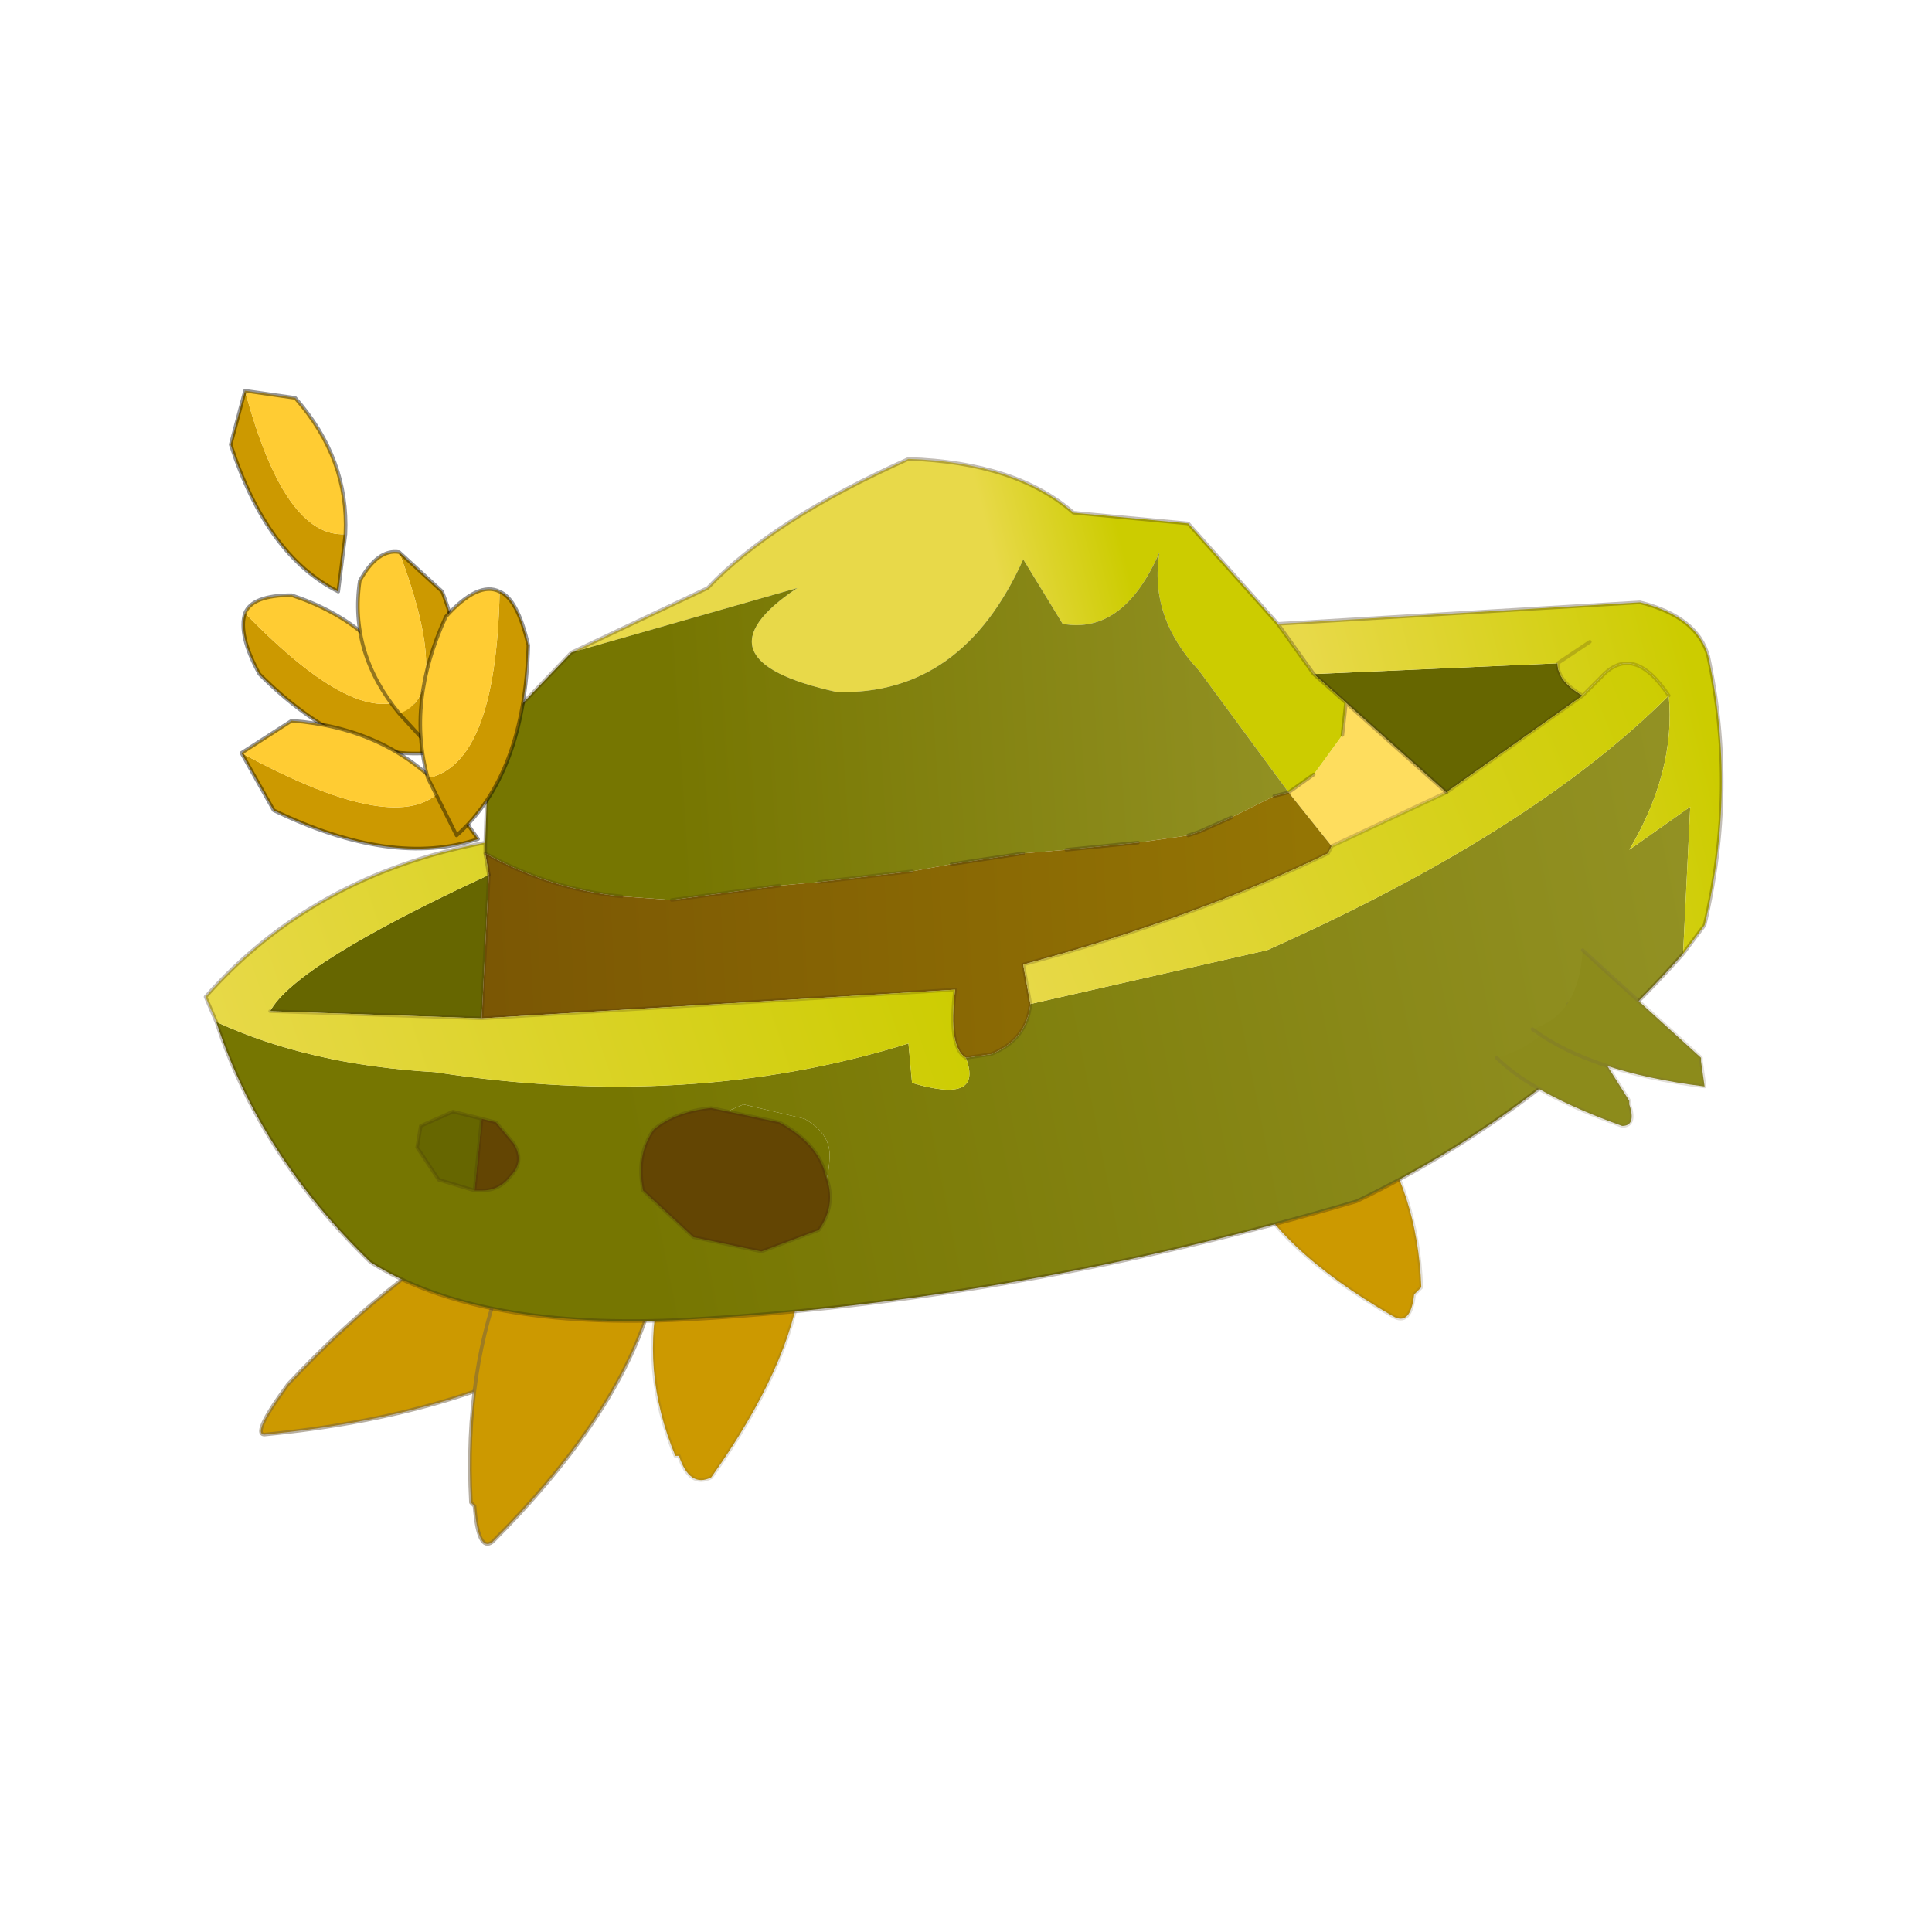 <?xml version="1.0" encoding="UTF-8" standalone="no"?>
<svg xmlns:xlink="http://www.w3.org/1999/xlink" height="440.0px" width="440.0px" xmlns="http://www.w3.org/2000/svg">
  <g transform="matrix(10.0, 0.0, 0.0, 10.0, 0.0, 0.0)">
    <use height="44.0" transform="matrix(0.909, 0.0, 0.0, 0.909, 2.0, 2.0)" width="44.0" xlink:href="#sprite0"/>
  </g>
  <defs>
    <g id="sprite0" transform="matrix(1.0, 0.0, 0.0, 1.0, 0.0, 0.0)">
      <use height="44.0" transform="matrix(1.0, 0.0, 0.0, 1.0, 0.0, 0.0)" width="44.0" xlink:href="#shape0"/>
      <use height="16.15" transform="matrix(1.797, 0.0, 0.0, 1.797, 2.95, 7.5)" width="21.15" xlink:href="#sprite1"/>
    </g>
    <g id="shape0" transform="matrix(1.0, 0.0, 0.0, 1.0, 0.0, 0.0)">
      <path d="M44.0 44.0 L0.0 44.0 0.0 0.0 44.0 0.0 44.0 44.0" fill="#43adca" fill-opacity="0.0" fill-rule="evenodd" stroke="none"/>
    </g>
    <g id="sprite1" transform="matrix(1.0, 0.0, 0.0, 1.0, 0.0, 0.0)">
      <use height="16.15" transform="matrix(1.0, 0.0, 0.0, 1.0, 0.0, 0.0)" width="21.15" xlink:href="#sprite2"/>
    </g>
    <g id="sprite2" transform="matrix(1.0, 0.0, 0.0, 1.0, 12.15, 20.15)">
      <use height="16.15" transform="matrix(1.0, 0.0, 0.0, 1.0, -12.15, -20.15)" width="21.15" xlink:href="#shape1"/>
    </g>
    <g id="shape1" transform="matrix(1.0, 0.0, 0.0, 1.0, 12.15, 20.15)">
      <path d="M4.05 -9.9 Q3.2 -9.15 2.3 -9.2 2.75 -8.15 4.4 -7.2 4.65 -7.05 4.7 -7.5 L4.8 -7.6 Q4.75 -8.95 4.05 -9.9" fill="#cc9900" fill-rule="evenodd" stroke="none"/>
      <path d="M4.05 -9.9 Q4.75 -8.95 4.8 -7.6 L4.7 -7.5 Q4.65 -7.05 4.4 -7.2 2.75 -8.15 2.3 -9.2" fill="none" stroke="#716044" stroke-linecap="round" stroke-linejoin="round" stroke-opacity="0.2" stroke-width="0.05"/>
      <path d="M-7.8 -8.75 Q-9.45 -7.9 -11.0 -6.25 -11.55 -5.5 -11.3 -5.55 -8.7 -5.8 -6.95 -6.8 -8.05 -7.25 -7.8 -8.75" fill="#cc9900" fill-rule="evenodd" stroke="none"/>
      <path d="M-7.8 -8.75 Q-9.45 -7.9 -11.0 -6.25 -11.55 -5.5 -11.3 -5.55 -8.7 -5.8 -6.95 -6.8" fill="none" stroke="#716044" stroke-linecap="round" stroke-linejoin="round" stroke-opacity="0.502" stroke-width="0.05"/>
      <path d="M-5.8 -7.65 Q-6.1 -6.45 -5.6 -5.25 L-5.55 -5.25 Q-5.4 -4.8 -5.1 -4.95 -4.0 -6.5 -3.85 -7.7 L-5.8 -7.65" fill="#cc9900" fill-rule="evenodd" stroke="none"/>
      <path d="M-5.8 -7.65 Q-6.1 -6.45 -5.6 -5.25 L-5.55 -5.25 Q-5.4 -4.8 -5.1 -4.95 -4.0 -6.5 -3.85 -7.7" fill="none" stroke="#716044" stroke-linecap="round" stroke-linejoin="round" stroke-opacity="0.2" stroke-width="0.05"/>
      <path d="M-7.95 -7.9 Q-8.55 -6.45 -8.45 -4.6 L-8.4 -4.55 Q-8.35 -3.9 -8.15 -4.05 -6.5 -5.7 -6.0 -7.2 -6.95 -6.9 -7.95 -7.9" fill="#cc9900" fill-rule="evenodd" stroke="none"/>
      <path d="M-7.95 -7.9 Q-8.55 -6.45 -8.45 -4.6 L-8.4 -4.55 Q-8.35 -3.9 -8.15 -4.05 -6.5 -5.7 -6.0 -7.2" fill="none" stroke="#716044" stroke-linecap="round" stroke-linejoin="round" stroke-opacity="0.502" stroke-width="0.05"/>
      <path d="M3.3 -14.75 L2.95 -14.5 3.55 -13.75 5.15 -14.5 3.75 -15.75 3.7 -15.3 3.3 -14.75" fill="#fedd5e" fill-rule="evenodd" stroke="none"/>
      <path d="M-8.2 -13.35 Q-10.9 -12.1 -11.25 -11.45 L-8.3 -11.35 -8.2 -13.35 M7.05 -15.85 Q6.7 -16.05 6.7 -16.3 L3.3 -16.15 3.75 -15.75 5.15 -14.5 7.05 -15.85" fill="#666600" fill-rule="evenodd" stroke="none"/>
      <path d="M-3.45 -9.45 Q-3.45 -9.75 -3.8 -9.95 L-4.65 -10.15 -5.35 -9.85 -5.6 -9.3 Q-5.6 -8.85 -5.25 -8.6 L-4.55 -8.4 -3.7 -8.7 Q-3.45 -9.0 -3.45 -9.45" fill="#767601" fill-rule="evenodd" stroke="none"/>
      <path d="M-7.05 -16.45 L-3.9 -17.35 Q-5.4 -16.35 -3.35 -15.9 -1.6 -15.85 -0.75 -17.75 L-0.2 -16.85 Q0.65 -16.7 1.15 -17.85 1.0 -16.95 1.7 -16.2 L2.95 -14.5 3.3 -14.75 3.7 -15.3 3.75 -15.75 3.3 -16.15 2.8 -16.85 1.55 -18.25 -0.05 -18.4 Q-0.85 -19.1 -2.35 -19.15 -4.25 -18.3 -5.15 -17.35 L-7.05 -16.45" fill="url(#gradient0)" fill-rule="evenodd" stroke="none"/>
      <path d="M-7.05 -16.45 L-8.2 -15.25 -8.25 -13.8 -8.25 -13.65 Q-7.35 -13.15 -6.35 -13.05 L-5.65 -13.0 -4.15 -13.2 -3.6 -13.25 -2.3 -13.4 -1.75 -13.5 -0.75 -13.65 -0.15 -13.7 0.85 -13.8 1.55 -13.9 1.7 -13.95 2.15 -14.15 2.75 -14.45 2.95 -14.5 1.7 -16.2 Q1.0 -16.95 1.15 -17.85 0.65 -16.7 -0.2 -16.85 L-0.75 -17.75 Q-1.6 -15.85 -3.35 -15.9 -5.4 -16.35 -3.9 -17.35 L-7.05 -16.45" fill="url(#gradient1)" fill-rule="evenodd" stroke="none"/>
      <path d="M-12.0 -11.3 Q-11.4 -9.45 -9.85 -7.95 -8.35 -7.0 -5.45 -7.15 -0.85 -7.4 3.9 -8.8 6.5 -10.05 8.45 -12.25 L8.55 -14.3 7.7 -13.7 Q8.35 -14.8 8.25 -15.85 6.35 -13.95 2.65 -12.3 L-0.65 -11.55 Q-0.7 -11.05 -1.2 -10.85 L-1.55 -10.8 Q-1.3 -10.15 -2.3 -10.45 L-2.35 -11.0 Q-5.4 -10.05 -8.95 -10.6 -10.7 -10.7 -12.0 -11.3 M-3.45 -9.45 Q-3.45 -9.0 -3.7 -8.7 L-4.55 -8.4 -5.25 -8.6 Q-5.6 -8.85 -5.6 -9.3 L-5.35 -9.85 -4.65 -10.15 -3.8 -9.95 Q-3.45 -9.75 -3.45 -9.45" fill="url(#gradient2)" fill-rule="evenodd" stroke="none"/>
      <path d="M2.95 -14.5 L2.75 -14.45 2.15 -14.15 1.7 -13.95 1.55 -13.9 0.85 -13.8 -0.15 -13.7 -0.75 -13.65 -1.75 -13.5 -2.3 -13.4 -3.6 -13.25 -4.15 -13.2 -5.65 -13.0 -6.35 -13.05 Q-7.35 -13.15 -8.25 -13.65 L-8.2 -13.35 -8.3 -11.35 -1.7 -11.75 Q-1.8 -10.95 -1.55 -10.8 L-1.2 -10.85 Q-0.7 -11.05 -0.65 -11.55 L-0.75 -12.1 Q1.65 -12.75 3.5 -13.65 L3.55 -13.75 2.95 -14.5" fill="url(#gradient3)" fill-rule="evenodd" stroke="none"/>
      <path d="M-8.25 -13.65 L-8.25 -13.8 Q-10.65 -13.35 -12.15 -11.65 L-12.0 -11.3 Q-10.7 -10.7 -8.95 -10.6 -5.4 -10.05 -2.35 -11.0 L-2.3 -10.45 Q-1.3 -10.15 -1.55 -10.8 -1.8 -10.95 -1.7 -11.75 L-8.3 -11.35 -11.25 -11.45 Q-10.9 -12.1 -8.2 -13.35 L-8.25 -13.65" fill="url(#gradient4)" fill-rule="evenodd" stroke="none"/>
      <path d="M-0.65 -11.55 L2.65 -12.3 Q6.35 -13.95 8.25 -15.85 7.75 -16.6 7.3 -16.1 L7.05 -15.85 5.15 -14.5 3.55 -13.75 3.5 -13.65 Q1.65 -12.75 -0.75 -12.1 L-0.65 -11.55" fill="url(#gradient5)" fill-rule="evenodd" stroke="none"/>
      <path d="M8.45 -12.25 L8.75 -12.65 Q9.2 -14.55 8.8 -16.4 8.65 -16.95 7.85 -17.15 L2.8 -16.85 3.3 -16.15 6.7 -16.3 Q6.7 -16.05 7.05 -15.85 L7.3 -16.1 Q7.75 -16.6 8.25 -15.85 8.35 -14.8 7.7 -13.7 L8.55 -14.3 8.45 -12.25 M7.15 -16.6 L6.7 -16.3 7.15 -16.6" fill="url(#gradient6)" fill-rule="evenodd" stroke="none"/>
      <path d="M-8.25 -13.8 L-8.2 -15.25 -7.05 -16.45 M2.95 -14.5 L2.75 -14.45 M2.15 -14.15 L1.7 -13.95 1.55 -13.9 M0.85 -13.8 L-0.15 -13.7 M-0.75 -13.65 L-1.75 -13.5 M-8.25 -13.65 L-8.25 -13.8 Q-10.65 -13.35 -12.15 -11.65 L-12.0 -11.3 Q-11.4 -9.45 -9.85 -7.95 -8.35 -7.0 -5.45 -7.15 -0.85 -7.4 3.9 -8.8 6.5 -10.05 8.45 -12.25 L8.75 -12.65 Q9.2 -14.55 8.8 -16.4 8.65 -16.95 7.85 -17.15 L2.8 -16.85 1.55 -18.25 -0.05 -18.4 Q-0.85 -19.1 -2.35 -19.15 -4.25 -18.3 -5.15 -17.35 L-7.05 -16.45 M-8.2 -13.35 L-8.25 -13.65 M3.3 -14.75 L2.95 -14.5 M3.75 -15.75 L3.7 -15.3 M3.3 -16.15 L3.75 -15.75 5.15 -14.5 M2.8 -16.85 L3.3 -16.15" fill="none" stroke="#382510" stroke-linecap="round" stroke-linejoin="round" stroke-opacity="0.302" stroke-width="0.05"/>
      <path d="M-2.3 -13.4 L-3.6 -13.25 M-4.15 -13.2 L-5.65 -13.0 M-6.35 -13.05 Q-7.35 -13.15 -8.25 -13.65 M-11.25 -11.45 L-8.3 -11.35 -1.7 -11.75 Q-1.8 -10.95 -1.55 -10.8 L-1.2 -10.85 Q-0.7 -11.05 -0.65 -11.55 M-8.3 -11.35 L-8.2 -13.35 M7.05 -15.85 Q6.7 -16.05 6.7 -16.3 L7.15 -16.6 M7.05 -15.85 L7.3 -16.1 Q7.75 -16.6 8.25 -15.85 M5.15 -14.5 L7.05 -15.85 M3.55 -13.75 L3.5 -13.65 Q1.65 -12.75 -0.75 -12.1 L-0.65 -11.55 M5.15 -14.5 L3.55 -13.75" fill="none" stroke="#382510" stroke-linecap="round" stroke-linejoin="round" stroke-opacity="0.2" stroke-width="0.05"/>
      <path d="M-11.6 -20.1 L-11.8 -19.35 Q-11.3 -17.8 -10.3 -17.3 L-10.2 -18.1 Q-11.05 -18.05 -11.6 -20.1" fill="#cc9900" fill-rule="evenodd" stroke="none"/>
      <path d="M-11.6 -20.1 Q-11.05 -18.05 -10.2 -18.1 -10.15 -19.15 -10.9 -20.0 L-11.6 -20.1" fill="#ffcc33" fill-rule="evenodd" stroke="none"/>
      <path d="M-10.2 -18.1 L-10.3 -17.3 Q-11.3 -17.8 -11.8 -19.35 L-11.6 -20.1 M-10.2 -18.1 Q-10.15 -19.15 -10.9 -20.0 L-11.6 -20.1" fill="none" stroke="#000000" stroke-linecap="round" stroke-linejoin="round" stroke-opacity="0.42" stroke-width="0.05"/>
      <path d="M-11.6 -17.0 Q-11.7 -16.7 -11.4 -16.15 -10.2 -14.95 -9.05 -15.05 L-9.3 -15.85 Q-10.0 -15.35 -11.6 -17.0" fill="#cc9900" fill-rule="evenodd" stroke="none"/>
      <path d="M-11.6 -17.0 Q-10.0 -15.35 -9.3 -15.85 -9.75 -16.85 -10.95 -17.25 -11.5 -17.25 -11.6 -17.0" fill="#ffcc33" fill-rule="evenodd" stroke="none"/>
      <path d="M-9.3 -15.85 L-9.05 -15.05 Q-10.2 -14.95 -11.4 -16.15 -11.7 -16.7 -11.6 -17.0 M-9.3 -15.85 Q-9.75 -16.85 -10.95 -17.25 -11.5 -17.25 -11.6 -17.0" fill="none" stroke="#000000" stroke-linecap="round" stroke-linejoin="round" stroke-opacity="0.42" stroke-width="0.05"/>
      <path d="M-11.65 -15.05 L-11.2 -14.25 Q-9.55 -13.45 -8.35 -13.85 L-8.85 -14.55 Q-9.45 -13.85 -11.65 -15.05" fill="#cc9900" fill-rule="evenodd" stroke="none"/>
      <path d="M-11.65 -15.05 Q-9.45 -13.85 -8.85 -14.55 -9.65 -15.4 -10.95 -15.5 L-11.65 -15.05" fill="#ffcc33" fill-rule="evenodd" stroke="none"/>
      <path d="M-8.85 -14.55 L-8.35 -13.85 Q-9.55 -13.45 -11.2 -14.25 L-11.65 -15.05 M-8.85 -14.55 Q-9.65 -15.4 -10.95 -15.5 L-11.65 -15.05" fill="none" stroke="#000000" stroke-linecap="round" stroke-linejoin="round" stroke-opacity="0.42" stroke-width="0.05"/>
      <path d="M-9.45 -17.85 L-8.85 -17.3 Q-8.3 -15.85 -8.9 -15.0 L-9.45 -15.6 Q-8.7 -15.85 -9.45 -17.85" fill="#cc9900" fill-rule="evenodd" stroke="none"/>
      <path d="M-9.45 -17.85 Q-8.7 -15.85 -9.45 -15.6 -10.15 -16.45 -10.0 -17.45 -9.75 -17.9 -9.45 -17.85" fill="#ffcc33" fill-rule="evenodd" stroke="none"/>
      <path d="M-9.45 -15.6 L-8.9 -15.0 Q-8.3 -15.85 -8.85 -17.3 L-9.45 -17.85 M-9.45 -15.6 Q-10.15 -16.45 -10.0 -17.45 -9.75 -17.9 -9.45 -17.85" fill="none" stroke="#000000" stroke-linecap="round" stroke-linejoin="round" stroke-opacity="0.42" stroke-width="0.05"/>
      <path d="M-8.05 -17.3 Q-7.8 -17.2 -7.65 -16.55 -7.7 -14.75 -8.65 -13.9 L-9.05 -14.7 Q-8.1 -14.9 -8.05 -17.3" fill="#cc9900" fill-rule="evenodd" stroke="none"/>
      <path d="M-8.05 -17.3 Q-8.1 -14.9 -9.05 -14.7 -9.35 -15.75 -8.8 -16.95 -8.35 -17.45 -8.05 -17.3" fill="#ffcc33" fill-rule="evenodd" stroke="none"/>
      <path d="M-9.05 -14.7 L-8.65 -13.9 Q-7.7 -14.75 -7.65 -16.55 -7.8 -17.2 -8.05 -17.3 M-9.05 -14.7 Q-9.35 -15.75 -8.8 -16.95 -8.35 -17.45 -8.05 -17.3" fill="none" stroke="#000000" stroke-linecap="round" stroke-linejoin="round" stroke-opacity="0.42" stroke-width="0.05"/>
      <path d="M6.85 -11.55 Q6.45 -10.95 5.85 -10.8 6.35 -10.3 7.6 -9.85 7.8 -9.85 7.7 -10.15 L7.7 -10.2 6.85 -11.55" fill="#8c8b1b" fill-rule="evenodd" stroke="none"/>
      <path d="M6.85 -11.55 L7.7 -10.2 7.7 -10.15 Q7.8 -9.85 7.6 -9.85 6.35 -10.3 5.85 -10.8" fill="none" stroke="#716044" stroke-linecap="round" stroke-linejoin="round" stroke-opacity="0.2" stroke-width="0.05"/>
      <path d="M7.05 -12.3 Q7.0 -11.4 6.35 -11.2 7.15 -10.6 8.75 -10.4 L8.7 -10.75 8.7 -10.8 7.05 -12.3" fill="#8c8b1b" fill-rule="evenodd" stroke="none"/>
      <path d="M7.05 -12.3 L8.7 -10.8 8.7 -10.75 8.75 -10.4 Q7.15 -10.6 6.35 -11.2" fill="none" stroke="#716044" stroke-linecap="round" stroke-linejoin="round" stroke-opacity="0.2" stroke-width="0.05"/>
      <path d="M-5.35 -8.3 L-4.4 -8.1 -3.6 -8.4 Q-3.35 -8.75 -3.5 -9.15 -3.6 -9.6 -4.15 -9.9 L-5.1 -10.1 Q-5.6 -10.05 -5.9 -9.8 -6.15 -9.45 -6.05 -8.95 L-5.35 -8.3" fill="#634503" fill-rule="evenodd" stroke="none"/>
      <path d="M-5.35 -8.3 L-4.4 -8.1 -3.6 -8.4 Q-3.35 -8.75 -3.5 -9.15 -3.6 -9.6 -4.15 -9.9 L-5.1 -10.1 Q-5.6 -10.05 -5.9 -9.8 -6.15 -9.45 -6.05 -8.95 L-5.35 -8.3 Z" fill="none" stroke="#382510" stroke-linecap="round" stroke-linejoin="round" stroke-opacity="0.2" stroke-width="0.05"/>
      <path d="M-8.4 -8.95 L-8.3 -8.95 Q-8.05 -8.95 -7.9 -9.15 -7.7 -9.35 -7.85 -9.6 L-8.1 -9.9 -8.3 -9.95 -8.4 -8.95" fill="#634503" fill-rule="evenodd" stroke="none"/>
      <path d="M-8.3 -9.95 L-8.7 -10.05 -9.15 -9.85 -9.2 -9.55 -8.9 -9.1 -8.4 -8.95 -8.3 -9.95" fill="#666600" fill-rule="evenodd" stroke="none"/>
      <path d="M-8.3 -9.95 L-8.7 -10.05 -9.15 -9.85 -9.2 -9.55 -8.9 -9.1 -8.4 -8.95 -8.3 -8.95 Q-8.05 -8.95 -7.9 -9.15 -7.7 -9.35 -7.85 -9.6 L-8.1 -9.9 -8.3 -9.95 -8.4 -8.95" fill="none" stroke="#382510" stroke-linecap="round" stroke-linejoin="round" stroke-opacity="0.2" stroke-width="0.05"/>
    </g>
    <linearGradient gradientTransform="matrix(-0.001, 5.0E-4, 0.001, 0.004, 0.0, -16.8)" gradientUnits="userSpaceOnUse" id="gradient0" spreadMethod="pad" x1="-819.2" x2="819.2">
      <stop offset="0.0" stop-color="#cccc00"/>
      <stop offset="1.0" stop-color="#e8d949"/>
    </linearGradient>
    <linearGradient gradientTransform="matrix(-0.007, 4.0E-4, 2.0E-4, 0.003, -2.75, -15.45)" gradientUnits="userSpaceOnUse" id="gradient1" spreadMethod="pad" x1="-819.2" x2="819.2">
      <stop offset="0.0" stop-color="#929123"/>
      <stop offset="0.757" stop-color="#767601"/>
    </linearGradient>
    <linearGradient gradientTransform="matrix(-0.012, 0.003, 8.0E-4, 0.004, -1.25, -10.7)" gradientUnits="userSpaceOnUse" id="gradient2" spreadMethod="pad" x1="-819.2" x2="819.2">
      <stop offset="0.0" stop-color="#929123"/>
      <stop offset="0.757" stop-color="#767601"/>
    </linearGradient>
    <linearGradient gradientTransform="matrix(-0.007, 4.0E-4, 1.0E-4, 0.002, -2.45, -12.45)" gradientUnits="userSpaceOnUse" id="gradient3" spreadMethod="pad" x1="-819.2" x2="819.2">
      <stop offset="0.0" stop-color="#947504"/>
      <stop offset="1.0" stop-color="#7b5704"/>
    </linearGradient>
    <linearGradient gradientTransform="matrix(-0.006, 0.002, 0.001, 0.003, -6.85, -11.6)" gradientUnits="userSpaceOnUse" id="gradient4" spreadMethod="pad" x1="-819.2" x2="819.2">
      <stop offset="0.0" stop-color="#cccc00"/>
      <stop offset="1.0" stop-color="#e8d949"/>
    </linearGradient>
    <linearGradient gradientTransform="matrix(-0.006, 0.002, 4.0E-4, 0.001, 3.75, -13.85)" gradientUnits="userSpaceOnUse" id="gradient5" spreadMethod="pad" x1="-819.2" x2="819.2">
      <stop offset="0.0" stop-color="#cccc00"/>
      <stop offset="1.0" stop-color="#e8d949"/>
    </linearGradient>
    <linearGradient gradientTransform="matrix(-0.003, 0.001, 0.001, 0.004, 6.3, -14.7)" gradientUnits="userSpaceOnUse" id="gradient6" spreadMethod="pad" x1="-819.2" x2="819.2">
      <stop offset="0.0" stop-color="#cccc00"/>
      <stop offset="1.0" stop-color="#e8d949"/>
    </linearGradient>
  </defs>
</svg>
